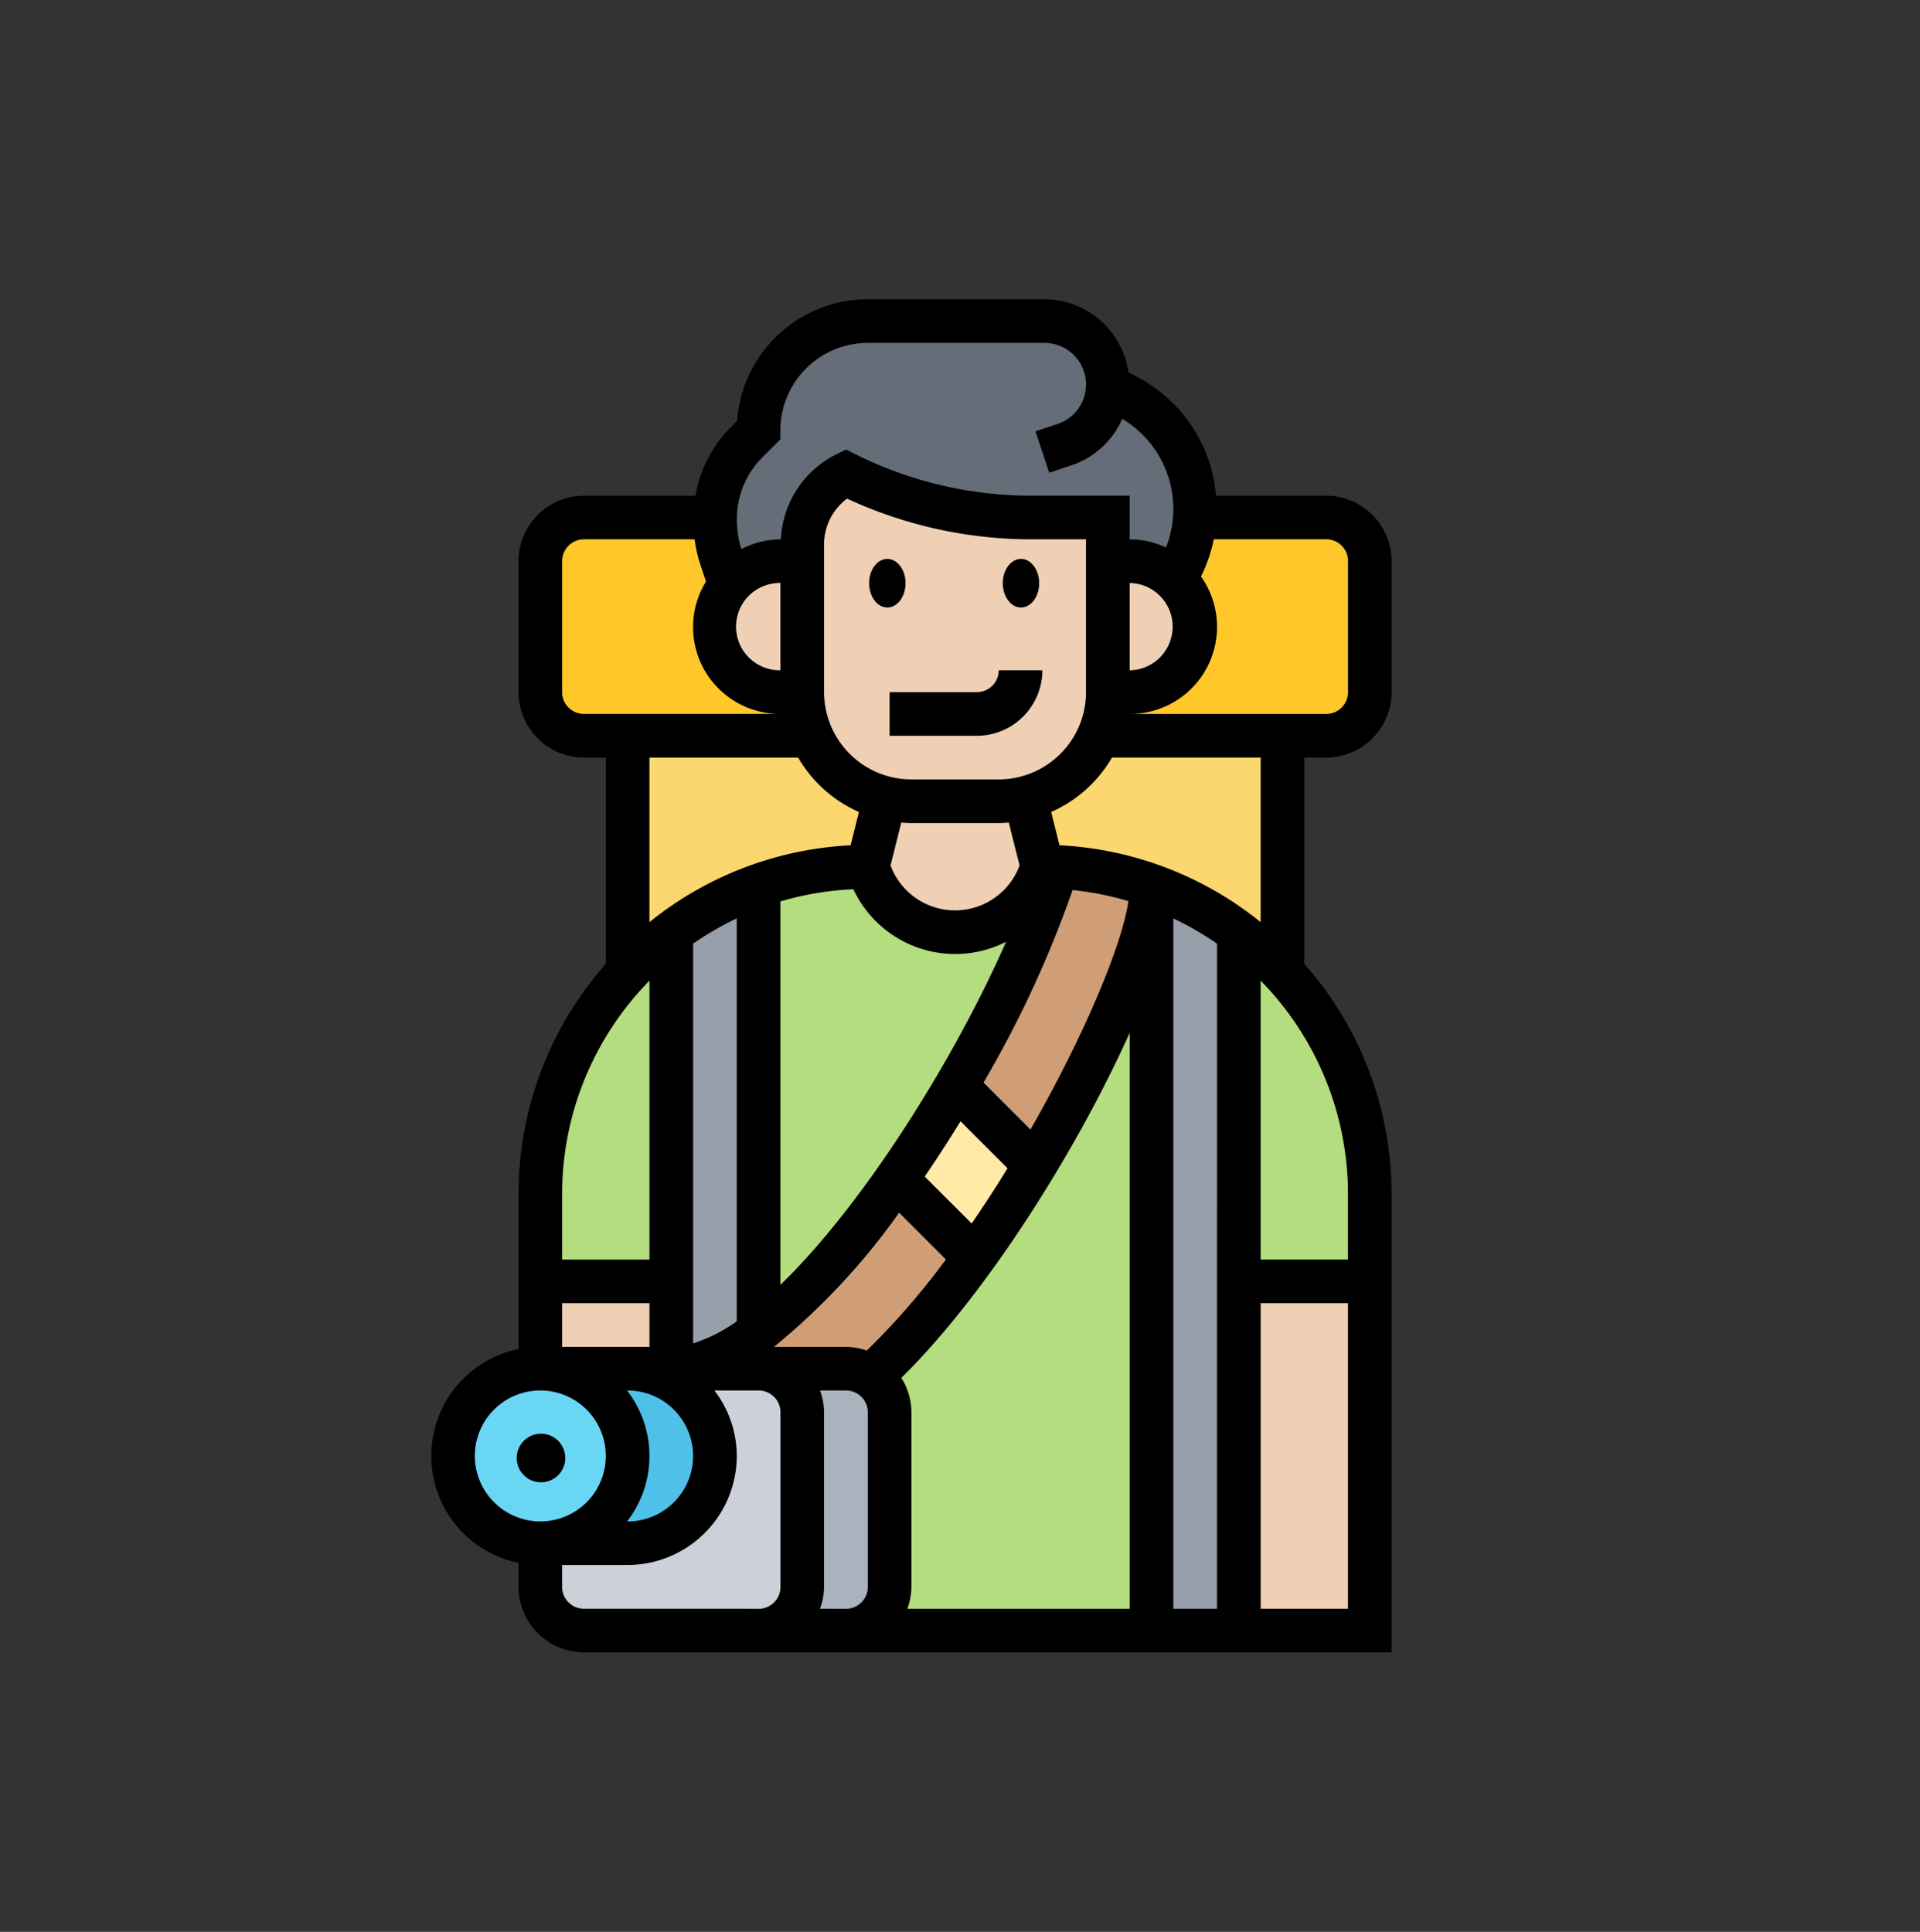 <svg xmlns="http://www.w3.org/2000/svg" width="158" height="159" viewBox="0 0 158 159">
  <rect x="0" y="0" width="158" height="159" fill="#333333" stroke="none"/>
  <g id="Grupo_929584" data-name="Grupo 929584" transform="translate(-0.304 0.087)">
    <rect id="Rectángulo_335070" data-name="Rectángulo 335070" width="158" height="159" transform="translate(0.304 -0.087)" fill="none"/>
    <g id="fotografo_1_" data-name="fotografo(1)" transform="translate(25.786 23.543)">
      <g id="Grupo_929614" data-name="Grupo 929614" transform="translate(11.796 2.796)">
        <g id="Grupo_929590" data-name="Grupo 929590" transform="translate(64.667 50.296)">
          <path id="Trazado_638818" data-name="Trazado 638818" d="M57.778,51.556v7.185H47V30a27.433,27.433,0,0,1,2.874,2.515c.234.234.485.485.7.736A26.737,26.737,0,0,1,57.778,51.556Z" transform="translate(-47 -30)" fill="#b4dd7f"/>
        </g>
        <g id="Grupo_929591" data-name="Grupo 929591" transform="translate(32.333 46.704)">
          <path id="Trazado_638819" data-name="Trazado 638819" d="M54.148,28V89.074H29a3.6,3.6,0,0,0,3.593-3.593V71.111a3.6,3.6,0,0,0-1.527-2.928A63.034,63.034,0,0,0,39.6,58.357c1.76-2.425,3.431-4.994,4.994-7.58C50.142,41.544,54.148,32.042,54.148,28Z" transform="translate(-29 -28)" fill="#b4dd7f"/>
        </g>
        <g id="Grupo_929592" data-name="Grupo 929592" transform="translate(25.148 44.907)">
          <path id="Trazado_638820" data-name="Trazado 638820" d="M48.262,27.269l.09-.269c.4,0,.79,0,1.186.036-1.257,4.563-4.329,11.3-8.281,18.035-1.527,2.587-3.179,5.191-4.922,7.652C32.724,57.878,28.772,62.459,25,65.3V28.545A26.655,26.655,0,0,1,33.981,27l.09.269a7.494,7.494,0,0,0,7.1,5.119,7.415,7.415,0,0,0,4.365-1.419A7.586,7.586,0,0,0,48.262,27.269Z" transform="translate(-25 -27)" fill="#b4dd7f"/>
        </g>
        <g id="Grupo_929593" data-name="Grupo 929593" transform="translate(7.185 50.296)">
          <path id="Trazado_638821" data-name="Trazado 638821" d="M25.778,30V58.741H15V51.556a26.737,26.737,0,0,1,7.2-18.3c.216-.251.467-.5.7-.736A27.433,27.433,0,0,1,25.778,30Z" transform="translate(-15 -30)" fill="#b4dd7f"/>
        </g>
        <g id="Grupo_929594" data-name="Grupo 929594" transform="translate(53.152 16.167)">
          <path id="Trazado_638822" data-name="Trazado 638822" d="M46.931,23.79a5.379,5.379,0,0,0-.072-7.688l.539-1.078A10.246,10.246,0,0,0,48.476,11H59.289a3.6,3.6,0,0,1,3.593,3.593V25.37a3.6,3.6,0,0,1-3.593,3.593H40.59a9.172,9.172,0,0,0,.736-3.593h1.8A5.376,5.376,0,0,0,46.931,23.79Z" transform="translate(-40.59 -11)" fill="#ffc729"/>
        </g>
        <g id="Grupo_929595" data-name="Grupo 929595" transform="translate(7.185 16.167)">
          <path id="Trazado_638823" data-name="Trazado 638823" d="M34.759,25.37h1.8a9.172,9.172,0,0,0,.736,3.593h-18.7A3.6,3.6,0,0,1,15,25.37V14.593A3.6,3.6,0,0,1,18.593,11H29.37v.287a9.206,9.206,0,0,0,.485,2.946l.754,2.3a5.4,5.4,0,0,0,4.149,8.838Z" transform="translate(-15 -11)" fill="#ffc729"/>
        </g>
        <g id="Grupo_929596" data-name="Grupo 929596" transform="translate(21.556)">
          <path id="Trazado_638824" data-name="Trazado 638824" d="M55.315,7.389l1.383.683a10.5,10.5,0,0,1,5.82,9.413,4.348,4.348,0,0,1-.036.683A10.247,10.247,0,0,1,61.4,22.19l-.539,1.078a5.36,5.36,0,0,0-3.736-1.509h-1.8V18.167H48.992a33.9,33.9,0,0,1-15.215-3.593,6.491,6.491,0,0,0-3.593,5.82v1.365h-1.8a5.385,5.385,0,0,0-4.149,1.94l-.754-2.3A9.207,9.207,0,0,1,23,18.454v-.287a9.018,9.018,0,0,1,2.623-6.215l.97-.97A8.954,8.954,0,0,1,35.574,2H50.106a5.221,5.221,0,0,1,5.227,5.227.5.5,0,0,1-.018.162Z" transform="translate(-23 -2)" fill="#656d78"/>
        </g>
        <g id="Grupo_929597" data-name="Grupo 929597" transform="translate(47.081 34.13)">
          <path id="Trazado_638825" data-name="Trazado 638825" d="M54.8,37.167l-7.185-3.844a26.111,26.111,0,0,0-7.8-1.509c-.4-.036-.79-.036-1.186-.036L37.21,26.119A8.907,8.907,0,0,0,43.264,21H58.388V40.4l-.018.018c-.216-.251-.467-.5-.7-.736A27.433,27.433,0,0,0,54.8,37.167Z" transform="translate(-37.21 -21)" fill="#fcd770"/>
        </g>
        <g id="Grupo_929598" data-name="Grupo 929598" transform="translate(14.37 34.13)">
          <path id="Trazado_638826" data-name="Trazado 638826" d="M29.778,33.323a27.111,27.111,0,0,0-7.185,3.844,27.432,27.432,0,0,0-2.874,2.515c-.234.234-.485.485-.7.736L19,40.4V21H34.125a8.907,8.907,0,0,0,6.054,5.119l-1.419,5.658A26.655,26.655,0,0,0,29.778,33.323Z" transform="translate(-19 -21)" fill="#fcd770"/>
        </g>
        <g id="Grupo_929599" data-name="Grupo 929599" transform="translate(57.481 46.452)">
          <path id="Trazado_638827" data-name="Trazado 638827" d="M43,27.86,50.185,31.7V89.185H43V27.86Z" transform="translate(-43 -27.86)" fill="#969faa"/>
        </g>
        <g id="Grupo_929600" data-name="Grupo 929600" transform="translate(17.963 46.452)">
          <path id="Trazado_638828" data-name="Trazado 638828" d="M28.185,64.612c-2.533,1.9-4.958,3.018-7.185,3.018V31.7a27.111,27.111,0,0,1,7.185-3.844Z" transform="translate(-21 -27.86)" fill="#969faa"/>
        </g>
        <g id="Grupo_929601" data-name="Grupo 929601" transform="translate(64.667 79.037)">
          <path id="Trazado_638829" data-name="Trazado 638829" d="M47,46H57.778V74.741H47Z" transform="translate(-47 -46)" fill="#f0d0b4"/>
        </g>
        <g id="Grupo_929602" data-name="Grupo 929602" transform="translate(7.185 79.037)">
          <path id="Trazado_638830" data-name="Trazado 638830" d="M25.778,46v7.185H15V46Z" transform="translate(-15 -46)" fill="#f0d0b4"/>
        </g>
        <g id="Grupo_929603" data-name="Grupo 929603" transform="translate(41.405 44.943)">
          <path id="Trazado_638831" data-name="Trazado 638831" d="M50.127,28.529v.251c0,4.042-4.006,13.544-9.556,22.777l-6.485-6.485-.036-.018C38,38.319,41.074,31.583,42.331,27.02A26.111,26.111,0,0,1,50.127,28.529Z" transform="translate(-34.05 -27.02)" fill="#cf9e76"/>
        </g>
        <g id="Grupo_929604" data-name="Grupo 929604" transform="translate(17.963 70.63)">
          <path id="Trazado_638832" data-name="Trazado 638832" d="M21,56.912c2.227,0,4.652-1.114,7.185-3.018,3.772-2.838,7.724-7.419,11.335-12.574h.018l6.431,6.431a63.034,63.034,0,0,1-8.532,9.826,3.459,3.459,0,0,0-2.066-.665H21Z" transform="translate(-21 -41.32)" fill="#cf9e76"/>
        </g>
        <g id="Grupo_929605" data-name="Grupo 929605" transform="translate(36.483 62.978)">
          <path id="Trazado_638833" data-name="Trazado 638833" d="M36.268,37.078l6.485,6.485c-1.563,2.587-3.233,5.155-4.994,7.58l-6.431-6.431H31.31c1.742-2.461,3.395-5.066,4.922-7.652Z" transform="translate(-31.31 -37.06)" fill="#ffeaa7"/>
        </g>
        <g id="Grupo_929606" data-name="Grupo 929606" transform="translate(25.148 86.222)">
          <path id="Trazado_638834" data-name="Trazado 638834" d="M25,50h7.185a3.459,3.459,0,0,1,2.066.665,3.6,3.6,0,0,1,1.527,2.928v14.37a3.6,3.6,0,0,1-3.593,3.593H25a3.6,3.6,0,0,0,3.593-3.593V53.593A3.6,3.6,0,0,0,25,50Z" transform="translate(-25 -50)" fill="#aab2bd"/>
        </g>
        <g id="Grupo_929607" data-name="Grupo 929607" transform="translate(7.185 86.222)">
          <path id="Trazado_638835" data-name="Trazado 638835" d="M25.778,50h7.185a3.6,3.6,0,0,1,3.593,3.593v14.37a3.6,3.6,0,0,1-3.593,3.593H18.593A3.6,3.6,0,0,1,15,67.963V64.37h7.185a7.185,7.185,0,1,0,0-14.37Z" transform="translate(-15 -50)" fill="#ccd1d9"/>
        </g>
        <g id="Grupo_929608" data-name="Grupo 929608" transform="translate(7.185 86.222)">
          <path id="Trazado_638836" data-name="Trazado 638836" d="M15,64.37A7.185,7.185,0,1,0,15,50h7.185a7.185,7.185,0,1,1,0,14.37Z" transform="translate(-15 -50)" fill="#4fc1e9"/>
        </g>
        <g id="Grupo_929609" data-name="Grupo 929609" transform="translate(0 86.222)">
          <circle id="Elipse_4927" data-name="Elipse 4927" cx="7" cy="7" r="7" transform="translate(0.241 0.352)" fill="#69d6f4"/>
        </g>
        <g id="Grupo_929610" data-name="Grupo 929610" transform="translate(53.889 19.759)">
          <path id="Trazado_638837" data-name="Trazado 638837" d="M46.533,14.509A5.39,5.39,0,0,1,42.8,23.778H41V13h1.8a5.36,5.36,0,0,1,3.736,1.509Z" transform="translate(-41 -13)" fill="#f0d0b4"/>
        </g>
        <g id="Grupo_929611" data-name="Grupo 929611" transform="translate(34.13 39.249)">
          <path id="Trazado_638838" data-name="Trazado 638838" d="M42.951,23.85l1.419,5.658-.09.269a7.586,7.586,0,0,1-2.73,3.7A7.415,7.415,0,0,1,37.185,34.9a7.494,7.494,0,0,1-7.1-5.119L30,29.508l1.419-5.658a8.681,8.681,0,0,0,2.174.269h7.185A8.681,8.681,0,0,0,42.951,23.85Z" transform="translate(-30 -23.85)" fill="#f0d0b4"/>
        </g>
        <g id="Grupo_929612" data-name="Grupo 929612" transform="translate(28.741 12.574)">
          <path id="Trazado_638839" data-name="Trazado 638839" d="M45.34,35.675a8.681,8.681,0,0,1-2.174.269H35.981a8.681,8.681,0,0,1-2.174-.269,8.907,8.907,0,0,1-6.054-5.119h-.018A9.172,9.172,0,0,1,27,26.963V14.82A6.491,6.491,0,0,1,30.593,9a33.9,33.9,0,0,0,15.215,3.593h6.341v14.37a9.172,9.172,0,0,1-.736,3.593h-.018a8.907,8.907,0,0,1-6.054,5.119Z" transform="translate(-27 -9)" fill="#f0d0b4"/>
        </g>
        <g id="Grupo_929613" data-name="Grupo 929613" transform="translate(21.556 19.759)">
          <path id="Trazado_638840" data-name="Trazado 638840" d="M30.185,13V23.778h-1.8a5.389,5.389,0,1,1,0-10.778Z" transform="translate(-23 -13)" fill="#f0d0b4"/>
        </g>
      </g>
      <g id="Grupo_929615" data-name="Grupo 929615" transform="translate(10 1)">
        <ellipse id="Elipse_4928" data-name="Elipse 4928" cx="1.5" cy="2" rx="1.5" ry="2" transform="translate(36.037 21.37)"/>
        <ellipse id="Elipse_4929" data-name="Elipse 4929" cx="1.5" cy="2" rx="1.5" ry="2" transform="translate(47.037 21.37)"/>
        <path id="Trazado_638841" data-name="Trazado 638841" d="M38.185,19.8H31v3.593h7.185A5.4,5.4,0,0,0,43.574,18H39.981A1.8,1.8,0,0,1,38.185,19.8Z" transform="translate(6.722 12.537)"/>
        <circle id="Elipse_4930" data-name="Elipse 4930" cx="2" cy="2" r="2" transform="translate(7.037 93.37)"/>
        <path id="Trazado_638842" data-name="Trazado 638842" d="M83.648,38.722a5.4,5.4,0,0,0,5.389-5.389V22.556a5.4,5.4,0,0,0-5.389-5.389H74.589a12.225,12.225,0,0,0-6.729-9.9l-.48-.239A7,7,0,0,0,60.467,1H45.926A10.79,10.79,0,0,0,35.177,11.005l-.463.463a10.638,10.638,0,0,0-2.969,5.7h-9.17a5.4,5.4,0,0,0-5.389,5.389V33.333a5.4,5.4,0,0,0,5.389,5.389h1.8V55.7a28.589,28.589,0,0,0-7.185,18.945V87.4a8.982,8.982,0,0,0,0,17.6v1.978a5.4,5.4,0,0,0,5.389,5.389H89.037V74.648A28.592,28.592,0,0,0,81.852,55.7V38.722Zm1.8-16.167V33.333a1.8,1.8,0,0,1-1.8,1.8H67.481A7.167,7.167,0,0,0,73.348,23.82l.018-.038A12.3,12.3,0,0,0,74.4,20.757h9.253a1.8,1.8,0,0,1,1.8,1.8Zm-17.963,1.8a3.593,3.593,0,0,1,0,7.185ZM37.253,14.009l1.487-1.487v-.744a7.192,7.192,0,0,1,7.185-7.185H60.467a3.423,3.423,0,0,1,1.08,6.671l-1.82.607,1.137,3.406,1.82-.607a6.99,6.99,0,0,0,4.185-3.83,8.653,8.653,0,0,1,4.205,7.437,8.746,8.746,0,0,1-.6,3.154,7.13,7.13,0,0,0-2.991-.672V17.167H59.348a32.373,32.373,0,0,1-14.413-3.4l-.8-.4-.8.4a8.238,8.238,0,0,0-4.557,6.995h-.029a7.094,7.094,0,0,0-3.224.8,7.848,7.848,0,0,1-.368-2.468,7.14,7.14,0,0,1,2.105-5.082Zm37.413,94.769H71.074V51.961a25.252,25.252,0,0,1,3.593,2.078ZM44.744,49.559a9.249,9.249,0,0,0,12.561,4.329C53.23,63.2,45.734,75.356,38.741,82.117V50.56A24.991,24.991,0,0,1,44.744,49.559Zm9.734,27.508-3.862-3.862c1.017-1.491,2-3.012,2.944-4.55l3.869,3.869q-1.417,2.309-2.951,4.543Zm-19.33,8.049a12.837,12.837,0,0,1-3.593,1.821v-32.9a25.08,25.08,0,0,1,3.593-2.078Zm-7.185,2.105H20.778V83.629h7.185Zm-1.8,3.593a5.389,5.389,0,1,1,0,10.778H26.12a8.8,8.8,0,0,0,0-10.778Zm12.051-3.593A56.158,56.158,0,0,0,48.509,76.178l3.849,3.849a60.252,60.252,0,0,1-6.513,7.5,5.322,5.322,0,0,0-1.715-.305ZM48.69,89.773c7.029-6.9,14.5-18.834,18.791-28.4v47.408H49.188a5.328,5.328,0,0,0,.331-1.8V92.611a5.329,5.329,0,0,0-.828-2.838ZM59.319,69.335l-3.867-3.867a89.791,89.791,0,0,0,7.331-15.841,24.891,24.891,0,0,1,4.595.907C66.836,54.224,63.7,61.666,59.319,69.335Zm-.9-21.732a5.661,5.661,0,0,1-10.616,0l.882-3.532c.277.02.553.041.833.041H56.7c.28,0,.557-.022.833-.041ZM56.7,40.518H49.518a7.192,7.192,0,0,1-7.185-7.185V21.183a4.681,4.681,0,0,1,1.893-3.774,36.017,36.017,0,0,0,15.121,3.35h4.541V33.333A7.192,7.192,0,0,1,56.7,40.518ZM38.741,24.352v7.185a3.593,3.593,0,1,1,0-7.185ZM20.778,33.333V22.556a1.8,1.8,0,0,1,1.8-1.8h9.1a11.134,11.134,0,0,0,.449,2.006l.49,1.469A7.147,7.147,0,0,0,38.741,35.13H22.574a1.8,1.8,0,0,1-1.8-1.8ZM40.2,38.722a10.838,10.838,0,0,0,5,4.48l-.684,2.739a28.57,28.57,0,0,0-16.553,6.325V38.722ZM27.963,57.082V80.037H20.778V74.648A25.053,25.053,0,0,1,27.963,57.082ZM13.593,96.2a5.389,5.389,0,1,1,5.389,5.389A5.4,5.4,0,0,1,13.593,96.2Zm21.556,12.574H22.574a1.8,1.8,0,0,1-1.8-1.8v-1.8h5.389A8.992,8.992,0,0,0,35.148,96.2a8.889,8.889,0,0,0-1.843-5.389h3.639a1.8,1.8,0,0,1,1.8,1.8v14.37a1.8,1.8,0,0,1-1.8,1.8Zm7.185,0H42a5.328,5.328,0,0,0,.331-1.8V92.611a5.328,5.328,0,0,0-.331-1.8H44.13a1.8,1.8,0,0,1,1.8,1.8v14.37a1.8,1.8,0,0,1-1.8,1.8Zm35.926,0V83.629h7.185v25.148Zm7.185-28.741H78.259V57.082a25.059,25.059,0,0,1,7.185,17.566ZM78.259,52.266a28.57,28.57,0,0,0-16.553-6.325L61.022,43.2a10.828,10.828,0,0,0,5-4.48H78.259Z" transform="translate(-10 -1)"/>
      </g>
    </g>
  </g>
</svg>
